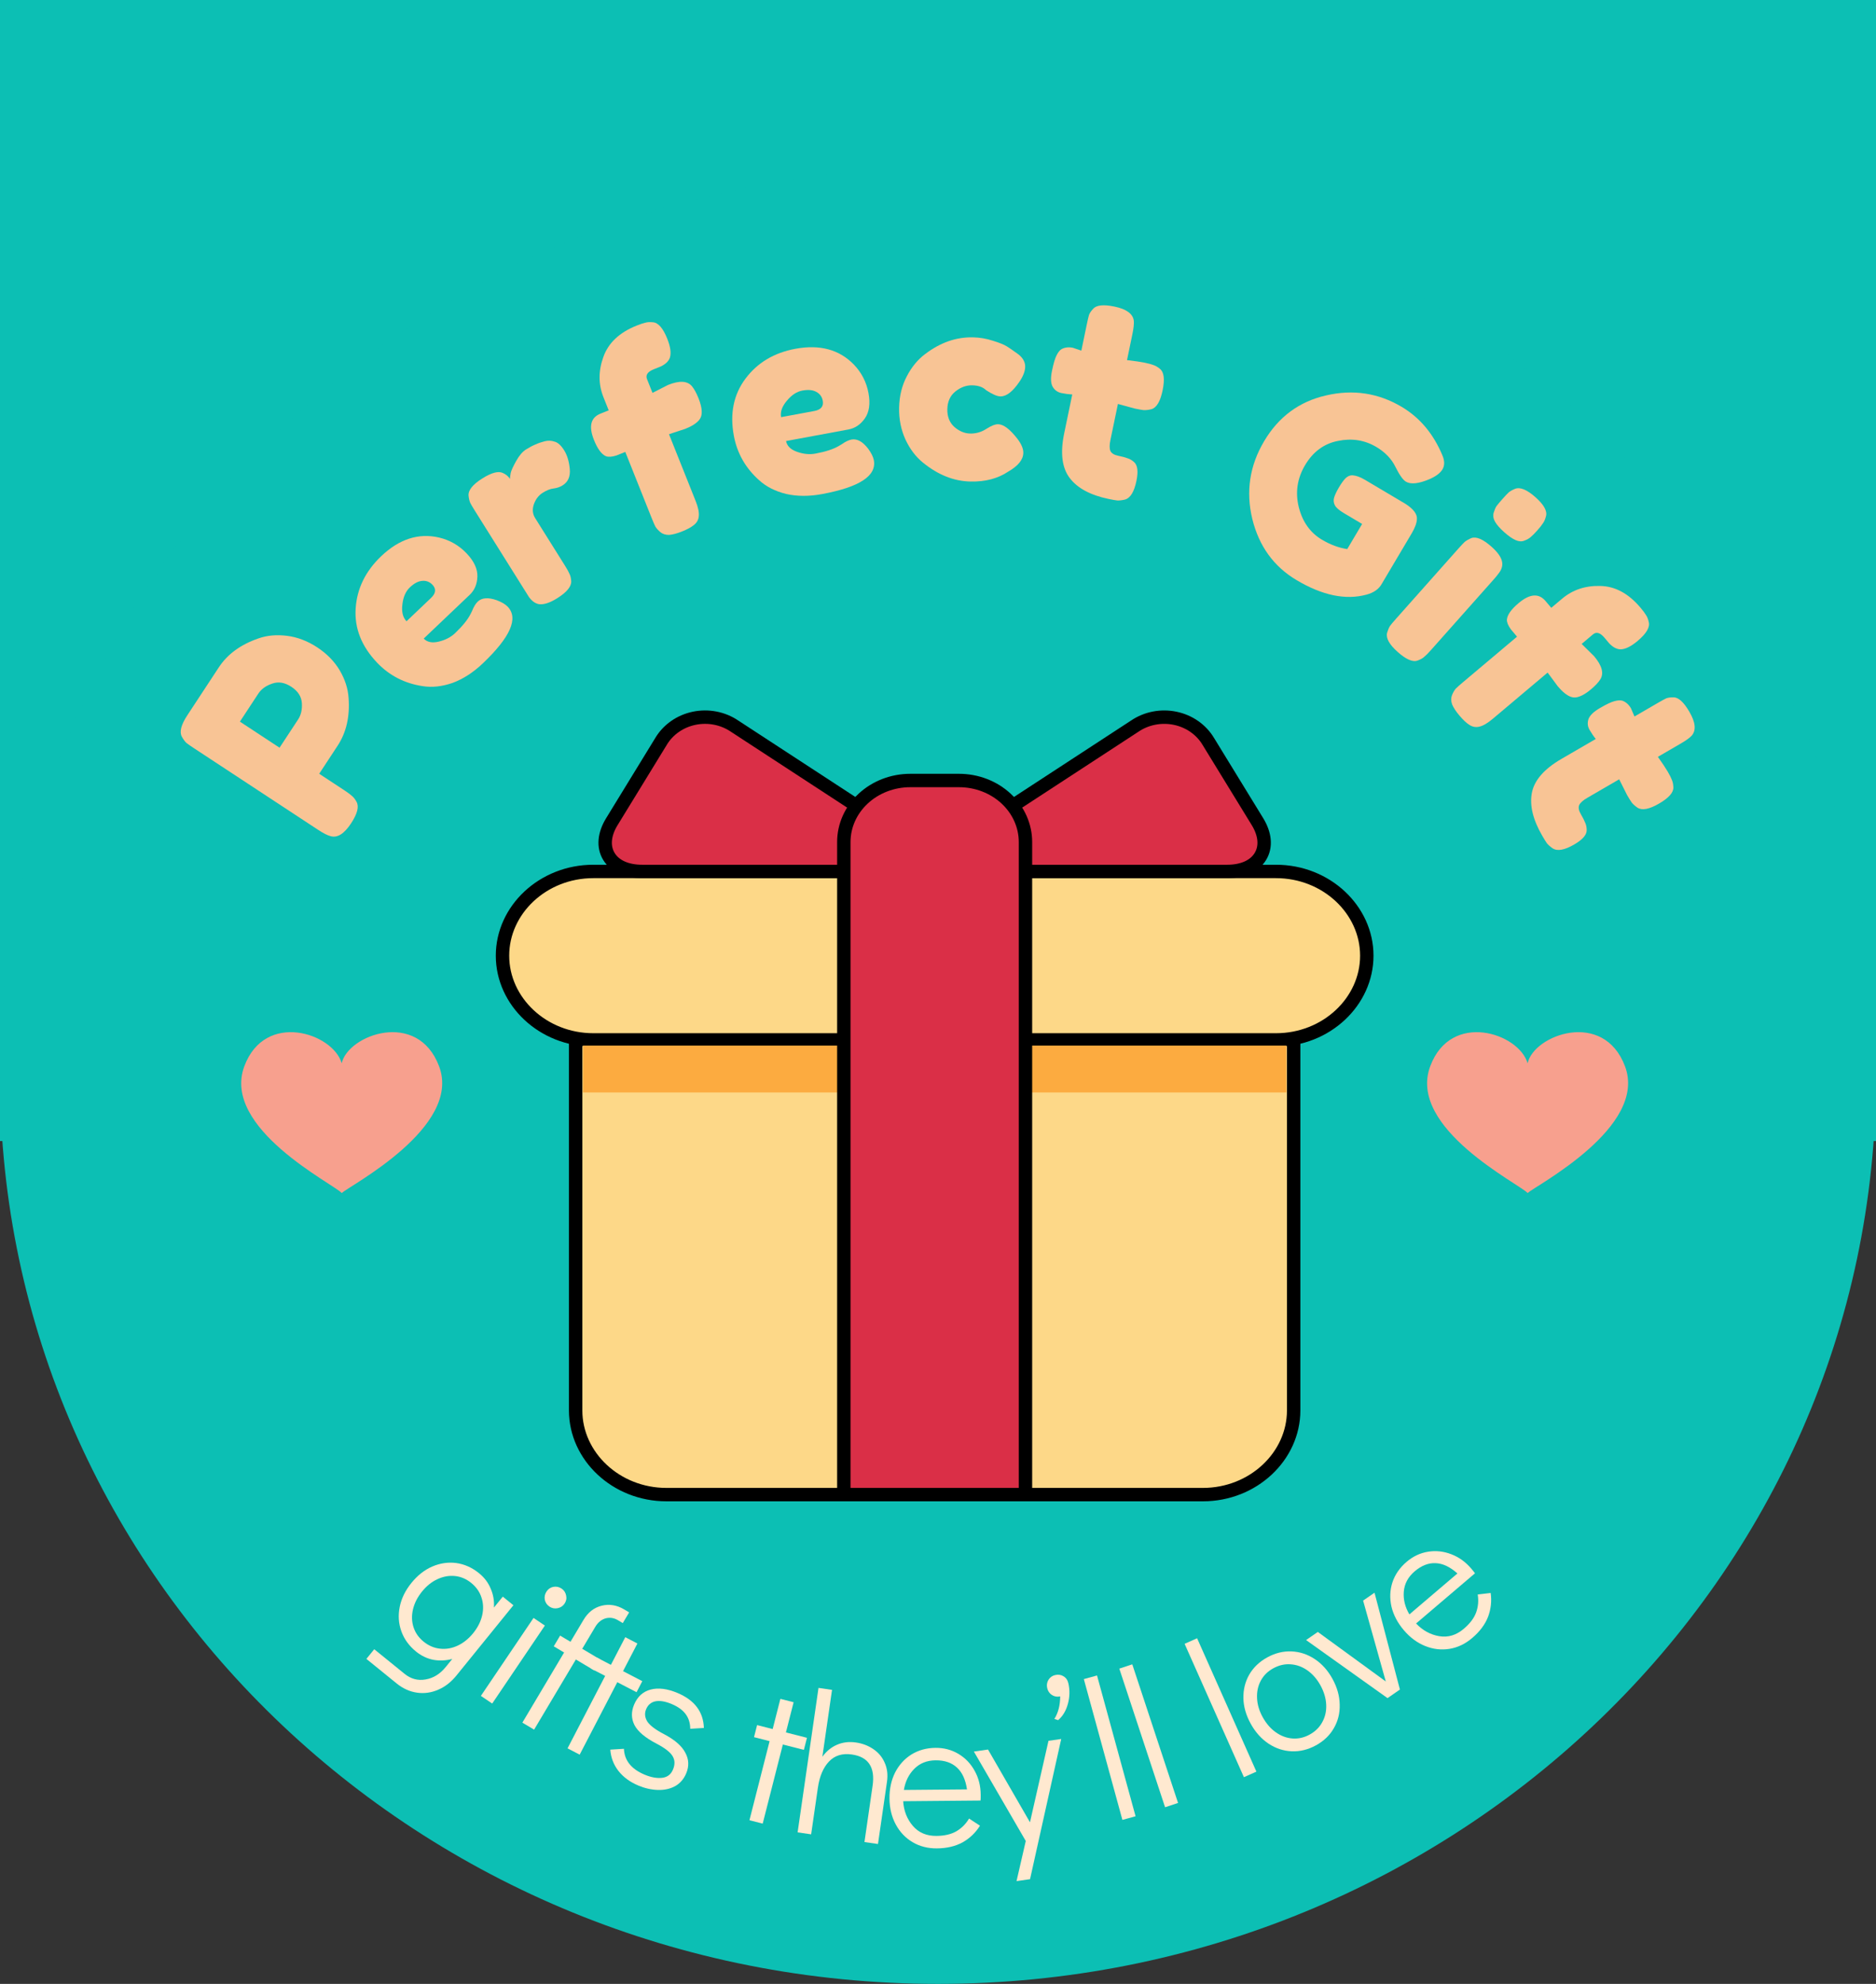 <svg width="280" height="296" viewBox="0 0 280 296" fill="none" xmlns="http://www.w3.org/2000/svg">
<rect x="0" y="0" width="280" height="296" fill="#333333" stroke="none"/>
<path d="M0 0H280V170.248H0V0Z" fill="#0CBFB4"/>
<path d="M280 160.575C280 235.368 217.32 296 140 296C62.68 296 0 235.368 0 160.575C0 85.782 62.68 25.15 140 25.15C217.32 25.15 280 85.782 280 160.575Z" fill="#0CBFB4"/>
<path d="M76.628 239.505L68.125 249.99C67.331 250.969 66.424 251.675 65.403 252.109C64.369 252.558 63.311 252.704 62.228 252.547C61.145 252.39 60.138 251.933 59.206 251.177L54.685 247.511L55.857 246.067L60.377 249.733C61.325 250.501 62.371 250.783 63.515 250.578C64.675 250.386 65.684 249.762 66.54 248.705L67.504 247.517C66.55 247.773 65.602 247.815 64.659 247.643C63.73 247.456 62.877 247.047 62.1 246.418C61.059 245.574 60.329 244.569 59.908 243.404C59.488 242.24 59.404 241.026 59.656 239.762C59.908 238.499 60.494 237.3 61.414 236.166C62.321 235.048 63.352 234.236 64.508 233.732C65.692 233.224 66.89 233.049 68.101 233.207C69.327 233.378 70.461 233.885 71.501 234.729C72.294 235.372 72.871 236.136 73.234 237.023C73.625 237.906 73.787 238.849 73.721 239.851L75.044 238.22L76.628 239.505ZM63.225 244.935C63.971 245.54 64.782 245.889 65.659 245.982C66.552 246.088 67.432 245.939 68.3 245.536C69.168 245.132 69.942 244.511 70.622 243.672C71.302 242.834 71.75 241.948 71.966 241.015C72.181 240.083 72.145 239.191 71.857 238.339C71.585 237.5 71.076 236.779 70.33 236.174C69.6 235.582 68.796 235.239 67.919 235.146C67.042 235.053 66.169 235.208 65.302 235.611C64.446 235.999 63.678 236.612 62.998 237.451C62.305 238.306 61.851 239.199 61.636 240.131C61.42 241.064 61.449 241.95 61.721 242.789C61.993 243.628 62.495 244.343 63.225 244.935Z" fill="#FFE9D0"/>
<path d="M71.773 253.03L79.634 241.397L81.324 242.539L73.463 254.172L71.773 253.03ZM82.007 239.706C81.626 239.448 81.392 239.097 81.306 238.653C81.237 238.22 81.331 237.813 81.589 237.432C81.835 237.067 82.166 236.844 82.583 236.764C83.027 236.678 83.44 236.764 83.821 237.021C84.186 237.267 84.411 237.613 84.497 238.057C84.594 238.485 84.514 238.889 84.257 239.27C84.01 239.635 83.665 239.86 83.221 239.946C82.776 240.032 82.372 239.952 82.007 239.706Z" fill="#FFE9D0"/>
<path d="M92.231 241.738C91.63 241.38 91.008 241.289 90.368 241.466C89.744 241.654 89.238 242.074 88.849 242.727L86.9 246L89.684 247.658L88.732 249.256L85.948 247.599L79.717 258.064L77.965 257.021L84.195 246.555L82.649 245.634L83.6 244.036L85.147 244.957L87.096 241.683C87.761 240.566 88.656 239.865 89.78 239.58C90.931 239.288 92.066 239.474 93.183 240.14L93.904 240.569L92.953 242.167L92.231 241.738Z" fill="#FFE9D0"/>
<path d="M84.707 260.856L90.323 250.048L88.193 248.942L89.051 247.291L91.18 248.398L93.324 244.271L95.135 245.212L92.991 249.338L95.866 250.832L95.008 252.482L92.133 250.989L86.518 261.797L84.707 260.856Z" fill="#FFE9D0"/>
<path d="M95.285 266.411C94.03 265.887 93.035 265.156 92.299 264.22C91.581 263.292 91.177 262.235 91.088 261.048L93.123 260.923C93.197 262.667 94.23 263.955 96.223 264.787C97.183 265.188 98.05 265.344 98.824 265.256C99.598 265.167 100.139 264.754 100.447 264.016C100.763 263.259 100.74 262.589 100.378 262.004C100.034 261.426 99.248 260.816 98.021 260.174C96.311 259.286 95.204 258.357 94.698 257.387C94.212 256.425 94.192 255.409 94.639 254.339C95.14 253.139 95.963 252.389 97.108 252.087C98.253 251.785 99.582 251.95 101.095 252.582C103.66 253.654 104.98 255.397 105.055 257.813L103.019 257.938C103.014 257.068 102.78 256.331 102.318 255.726C101.874 255.129 101.181 254.634 100.24 254.24C99.28 253.839 98.469 253.706 97.806 253.841C97.161 253.984 96.704 254.378 96.434 255.024C96.179 255.633 96.239 256.243 96.612 256.854C97.011 257.454 97.852 258.087 99.135 258.753C100.715 259.587 101.764 260.502 102.28 261.498C102.822 262.483 102.869 263.511 102.422 264.581C102.06 265.448 101.498 266.092 100.738 266.511C99.985 266.912 99.128 267.095 98.167 267.062C97.205 267.029 96.245 266.812 95.285 266.411Z" fill="#FFE9D0"/>
<path d="M111.858 271.583L114.866 259.781L112.54 259.188L113 257.386L115.325 257.978L116.474 253.472L118.45 253.976L117.302 258.482L120.442 259.282L119.983 261.084L116.843 260.284L113.835 272.087L111.858 271.583Z" fill="#FFE9D0"/>
<path d="M127.747 259.981C128.717 260.121 129.579 260.448 130.333 260.961C131.107 261.477 131.676 262.156 132.039 262.996C132.423 263.84 132.538 264.786 132.386 265.835L131.042 275.129L129.023 274.837L130.239 266.434C130.637 263.683 129.608 262.129 127.154 261.774C125.729 261.568 124.587 261.918 123.728 262.825C122.87 263.731 122.317 265.035 122.071 266.738L121.066 273.685L119.047 273.393L122.165 251.838L124.184 252.13L122.741 262.106C123.345 261.284 124.067 260.691 124.908 260.328C125.771 259.948 126.718 259.832 127.747 259.981Z" fill="#FFE9D0"/>
<path d="M139.623 260.783C140.883 260.772 142.025 261.072 143.051 261.683C144.076 262.294 144.883 263.137 145.473 264.212C146.062 265.267 146.363 266.454 146.374 267.774C146.378 268.154 146.37 268.444 146.352 268.644L134.802 268.746C134.895 270.185 135.376 271.411 136.245 272.423C137.114 273.436 138.288 273.935 139.768 273.922C140.968 273.912 141.956 273.683 142.732 273.236C143.528 272.769 144.162 272.134 144.635 271.33L146.265 272.395C145.614 273.441 144.751 274.269 143.677 274.878C142.602 275.468 141.324 275.769 139.844 275.782C138.484 275.794 137.272 275.484 136.206 274.854C135.14 274.223 134.303 273.34 133.693 272.206C133.083 271.071 132.771 269.784 132.759 268.344C132.746 266.904 133.025 265.611 133.595 264.466C134.185 263.321 134.997 262.424 136.031 261.775C137.086 261.126 138.283 260.795 139.623 260.783ZM144.327 266.982C144.114 265.524 143.615 264.438 142.829 263.725C142.042 262.992 140.979 262.631 139.639 262.643C138.339 262.655 137.273 263.084 136.44 263.931C135.627 264.758 135.116 265.803 134.908 267.065L144.327 266.982Z" fill="#FFE9D0"/>
<path d="M156.491 259.732L158.391 259.458L153.739 280.376L151.72 280.667L153.099 274.679L145.356 261.337L147.464 261.033L153.728 271.89L156.491 259.732Z" fill="#FFE9D0"/>
<path d="M157.367 256.468C157.941 255.559 158.231 254.438 158.238 253.103C157.789 253.205 157.374 253.134 156.991 252.893C156.628 252.646 156.396 252.299 156.295 251.85C156.198 251.421 156.26 251.017 156.483 250.639C156.724 250.257 157.06 250.017 157.489 249.92C157.957 249.815 158.371 249.875 158.729 250.102C159.108 250.324 159.352 250.679 159.462 251.167C159.691 252.181 159.665 253.202 159.384 254.229C159.103 255.256 158.618 256.062 157.93 256.648L157.367 256.468Z" fill="#FFE9D0"/>
<path d="M167.521 271.53L161.767 250.523L163.735 249.984L169.489 270.991L167.521 271.53Z" fill="#FFE9D0"/>
<path d="M173.892 269.644L167.061 248.963L168.998 248.323L175.829 269.004L173.892 269.644Z" fill="#FFE9D0"/>
<path d="M185.659 265.16L176.807 245.259L178.671 244.43L187.523 264.33L185.659 265.16Z" fill="#FFE9D0"/>
<path d="M196.408 260.409C195.232 261.052 194.026 261.348 192.789 261.296C191.552 261.243 190.396 260.861 189.323 260.149C188.239 259.42 187.352 258.424 186.661 257.16C185.969 255.897 185.609 254.635 185.58 253.374C185.559 252.086 185.851 250.912 186.455 249.851C187.078 248.781 187.977 247.924 189.152 247.28C190.328 246.637 191.534 246.341 192.771 246.394C194.008 246.446 195.164 246.828 196.237 247.54C197.311 248.252 198.194 249.239 198.885 250.502C199.577 251.766 199.933 253.041 199.954 254.329C199.993 255.608 199.701 256.782 199.078 257.853C198.473 258.913 197.583 259.765 196.408 260.409ZM195.462 258.806C196.304 258.345 196.934 257.727 197.353 256.95C197.789 256.164 197.985 255.293 197.94 254.337C197.896 253.381 197.614 252.429 197.096 251.482C196.577 250.535 195.927 249.785 195.146 249.232C194.364 248.679 193.525 248.375 192.628 248.319C191.748 248.253 190.887 248.451 190.045 248.912C189.221 249.363 188.599 249.977 188.181 250.753C187.762 251.53 187.575 252.396 187.62 253.352C187.655 254.291 187.931 255.233 188.45 256.181C188.978 257.146 189.633 257.904 190.414 258.457C191.196 259.01 192.026 259.319 192.906 259.385C193.785 259.45 194.637 259.258 195.462 258.806Z" fill="#FFE9D0"/>
<path d="M203.449 238.812L205.152 237.635L208.943 252.083L207.092 253.363L194.937 244.699L196.689 243.487L206.834 250.879L203.449 238.812Z" fill="#FFE9D0"/>
<path d="M209.943 233.027C210.902 232.21 211.971 231.707 213.149 231.518C214.328 231.329 215.488 231.457 216.63 231.903C217.759 232.334 218.751 233.052 219.607 234.057C219.853 234.347 220.034 234.574 220.148 234.739L211.354 242.227C212.349 243.272 213.504 243.904 214.82 244.123C216.136 244.342 217.358 243.972 218.484 243.012C219.398 242.234 220.009 241.425 220.318 240.584C220.629 239.715 220.707 238.82 220.554 237.9L222.488 237.672C222.66 238.892 222.529 240.08 222.096 241.237C221.649 242.379 220.863 243.43 219.736 244.389C218.7 245.271 217.572 245.812 216.35 246.012C215.128 246.212 213.919 246.072 212.723 245.593C211.527 245.114 210.462 244.327 209.529 243.23C208.595 242.134 207.98 240.964 207.682 239.72C207.4 238.463 207.447 237.254 207.824 236.092C208.216 234.917 208.922 233.896 209.943 233.027ZM217.528 234.763C216.43 233.781 215.35 233.269 214.289 233.227C213.216 233.169 212.169 233.574 211.148 234.443C210.159 235.286 209.616 236.3 209.521 237.484C209.429 238.64 209.707 239.769 210.356 240.871L217.528 234.763Z" fill="#FFE9D0"/>
<path d="M193.083 210.432C193.083 217.277 187.048 223 179.528 223H99.472C91.951 223 85.916 217.277 85.916 210.432V152.765C85.916 145.92 91.951 140.197 99.472 140.197H179.528C187.048 140.197 193.083 145.92 193.083 152.765V210.432Z" fill="#FDD888" stroke="black" stroke-width="2"/>
<path d="M204 142.589C204 149.435 197.965 155.158 190.444 155.158H88.556C81.035 155.158 75 149.435 75 142.589C75 135.744 81.035 130.021 88.556 130.021H190.444C197.965 130.021 204 135.744 204 142.589Z" fill="#FDD888" stroke="black" stroke-width="2"/>
<path d="M87 156H192V163H87V156Z" fill="#FCAB40"/>
<path d="M187.692 122.607L187.691 122.606L180.36 110.649C179.839 109.767 179.127 109.003 178.274 108.406C177.418 107.806 176.44 107.386 175.404 107.17C174.369 106.954 173.296 106.946 172.257 107.146C171.221 107.346 170.239 107.75 169.375 108.334L144.918 124.292C144.048 124.86 143.36 125.447 142.918 126.047C142.483 126.635 142.173 127.401 142.442 128.198C142.705 128.977 143.402 129.417 144.094 129.658C144.808 129.907 145.719 130.021 146.778 130.021H183.167C185.355 130.021 187.177 129.294 188.096 127.82C189.032 126.319 188.801 124.42 187.692 122.607ZM132.223 130.021C133.282 130.021 134.193 129.907 134.907 129.658C135.598 129.417 136.295 128.977 136.559 128.198C136.828 127.401 136.517 126.635 136.083 126.047C135.64 125.447 134.953 124.86 134.083 124.292C134.083 124.292 134.083 124.292 134.082 124.292L109.629 108.334C108.766 107.75 107.784 107.346 106.748 107.145C105.708 106.944 104.635 106.952 103.6 107.168C102.564 107.384 101.585 107.805 100.73 108.405C99.877 109.003 99.165 109.767 98.644 110.65L91.313 122.609C90.202 124.421 89.969 126.319 90.905 127.82C91.823 129.294 93.646 130.021 95.834 130.021H132.223Z" fill="#DA2F47" stroke="black" stroke-width="2"/>
<path d="M135.861 116.452H143.139C145.791 116.452 148.321 117.435 150.176 119.164C152.029 120.891 153.055 123.218 153.055 125.628V223H125.944V125.628C125.944 123.218 126.971 120.891 128.824 119.164C130.679 117.435 133.209 116.452 135.861 116.452Z" fill="#DA2F47" stroke="black" stroke-width="2"/>
<path d="M242.535 159.089C239.338 150.584 228.949 154.386 228 158.638C226.701 154.136 216.562 150.784 213.465 159.089C210.019 168.344 226.801 176.649 228 178C229.199 176.899 245.981 168.194 242.535 159.089" fill="#F7A08E"/>
<path d="M65.534 159.089C62.338 150.584 51.949 154.386 51 158.638C49.701 154.136 39.562 150.784 36.465 159.089C33.019 168.344 49.801 176.649 51 178C52.199 176.899 68.981 168.194 65.534 159.089" fill="#F7A08E"/>
<path d="M42.835 94.865C44.397 95.062 45.902 95.636 47.351 96.588C48.799 97.54 49.924 98.694 50.724 100.05C51.502 101.391 51.936 102.745 52.026 104.113C52.237 106.9 51.691 109.285 50.387 111.268L47.641 115.447L51.418 117.929C51.931 118.266 52.306 118.545 52.544 118.765C52.775 118.948 52.998 119.239 53.216 119.637C53.612 120.344 53.342 121.411 52.405 122.837C51.379 124.397 50.367 125.04 49.366 124.765C48.9 124.65 48.276 124.336 47.496 123.824L28.944 111.631C28.432 111.294 28.06 111.034 27.83 110.85C27.592 110.63 27.364 110.321 27.147 109.923C26.75 109.216 27.021 108.149 27.958 106.722L32.66 99.569C33.948 97.608 35.914 96.171 38.556 95.259C39.847 94.799 41.273 94.668 42.835 94.865ZM44.493 107.346C44.932 106.678 45.119 105.859 45.053 104.891C44.988 103.922 44.465 103.116 43.484 102.471C42.504 101.827 41.556 101.667 40.641 101.991C39.704 102.3 39.008 102.8 38.554 103.491L35.808 107.669L41.724 111.558L44.493 107.346Z" fill="#F8C495"/>
<path d="M69.642 82.564C70.763 83.743 71.3 84.906 71.252 86.056C71.206 87.168 70.825 88.063 70.11 88.743L63.241 95.277C63.755 95.818 64.506 95.969 65.493 95.729C66.48 95.49 67.292 95.067 67.93 94.461C69.05 93.395 69.819 92.443 70.236 91.604L70.445 91.185C70.707 90.531 70.992 90.058 71.301 89.763C71.919 89.175 72.864 89.105 74.136 89.552C74.883 89.834 75.431 90.159 75.781 90.526C77.416 92.246 76.176 95.063 72.061 98.978C70.631 100.338 69.126 101.309 67.546 101.892C65.966 102.437 64.482 102.598 63.092 102.375C60.386 101.968 58.114 100.798 56.276 98.866C53.96 96.431 52.896 93.745 53.082 90.807C53.27 87.831 54.542 85.223 56.9 82.98C59.586 80.426 62.457 79.498 65.514 80.197C67.127 80.577 68.503 81.366 69.642 82.564ZM64.326 89.221C65.06 88.523 65.133 87.864 64.545 87.246C64.123 86.802 63.609 86.61 63.004 86.67C62.418 86.712 61.806 87.036 61.169 87.642C60.55 88.231 60.18 89.08 60.058 90.189C59.917 91.28 60.123 92.115 60.674 92.695L64.326 89.221Z" fill="#F8C495"/>
<path d="M81.281 65.842C81.796 65.708 82.295 65.726 82.778 65.895C83.27 66.027 83.743 66.455 84.196 67.178C84.65 67.901 84.931 68.826 85.04 69.954C85.149 71.081 84.796 71.9 83.983 72.41C83.576 72.665 83.124 72.823 82.627 72.883C82.152 72.928 81.61 73.143 81 73.525C80.39 73.908 79.948 74.483 79.675 75.253C79.424 76.008 79.49 76.69 79.873 77.3L84.335 84.417C84.66 84.937 84.886 85.347 85.011 85.646C85.144 85.909 85.226 86.266 85.258 86.718C85.287 87.518 84.59 88.364 83.167 89.257C82.082 89.937 81.183 90.233 80.467 90.147C79.908 90.057 79.4 89.699 78.944 89.072C78.802 88.846 78.597 88.518 78.328 88.089L70.87 76.194C70.544 75.674 70.314 75.283 70.181 75.02C70.056 74.721 69.974 74.363 69.934 73.948C69.868 73.139 70.558 72.282 72.004 71.375C73.359 70.525 74.369 70.254 75.034 70.561C75.509 70.767 75.867 71.062 76.108 71.446C76.122 71.217 76.16 70.926 76.221 70.572C76.306 70.205 76.578 69.609 77.037 68.786C77.497 67.963 77.986 67.388 78.506 67.063C79.048 66.723 79.521 66.473 79.925 66.314C80.315 66.133 80.767 65.975 81.281 65.842Z" fill="#F8C495"/>
<path d="M99.715 57.43C101.424 56.748 102.615 56.818 103.287 57.641C103.624 58.052 103.945 58.642 104.252 59.409C104.558 60.177 104.719 60.831 104.733 61.371C104.762 61.876 104.643 62.297 104.376 62.633C103.974 63.138 103.278 63.588 102.287 63.983L99.85 64.784L103.824 74.74C104.2 75.681 104.358 76.436 104.298 77.006C104.253 77.541 104.012 77.981 103.576 78.327C103.165 78.664 102.576 78.985 101.808 79.292C101.04 79.598 100.391 79.771 99.861 79.81C99.346 79.815 98.921 79.683 98.584 79.415C98.238 79.123 97.98 78.838 97.812 78.561C97.669 78.273 97.483 77.845 97.256 77.275L93.327 67.43L91.989 67.964C91.326 68.172 90.808 68.206 90.437 68.067C89.778 67.784 89.182 66.974 88.649 65.637C87.838 63.606 88.163 62.299 89.625 61.716L90.85 61.226L90.065 59.257C89.303 57.35 89.298 55.357 90.047 53.278C90.786 51.174 92.444 49.608 95.02 48.58C95.589 48.353 96.02 48.209 96.312 48.15C96.62 48.056 96.998 48.034 97.449 48.084C98.246 48.139 98.961 48.959 99.594 50.544C100.068 51.733 100.199 52.672 99.985 53.36C99.797 53.894 99.341 54.335 98.618 54.681C98.395 54.77 98.048 54.908 97.577 55.096C96.661 55.462 96.326 55.954 96.573 56.573L97.389 58.617L99.715 57.43Z" fill="#F8C495"/>
<path d="M129.624 58.642C129.921 60.242 129.735 61.51 129.068 62.447C128.423 63.354 127.615 63.897 126.645 64.076L117.324 65.805C117.46 66.539 118.007 67.075 118.964 67.413C119.922 67.751 120.833 67.839 121.699 67.679C123.219 67.397 124.383 67.018 125.19 66.543L125.594 66.306C126.169 65.9 126.667 65.659 127.087 65.581C127.926 65.426 128.756 65.882 129.578 66.95C130.05 67.595 130.332 68.166 130.425 68.664C130.857 70.998 128.281 72.682 122.696 73.718C120.756 74.078 118.965 74.071 117.323 73.697C115.702 73.293 114.37 72.618 113.326 71.672C111.281 69.855 110.015 67.635 109.529 65.013C108.916 61.709 109.489 58.877 111.249 56.517C113.029 54.126 115.519 52.633 118.718 52.04C122.362 51.364 125.275 52.153 127.455 54.407C128.6 55.605 129.323 57.017 129.624 58.642ZM121.537 61.322C122.533 61.137 122.954 60.625 122.798 59.786C122.686 59.183 122.36 58.742 121.82 58.462C121.307 58.178 120.617 58.116 119.752 58.276C118.913 58.432 118.139 58.941 117.432 59.805C116.719 60.642 116.436 61.454 116.581 62.24L121.537 61.322Z" fill="#F8C495"/>
<path d="M141.393 61.05C141.368 62.17 141.723 63.058 142.455 63.714C143.188 64.344 143.968 64.667 144.795 64.685C145.648 64.704 146.439 64.481 147.17 64.017C147.927 63.526 148.533 63.286 148.986 63.296C149.786 63.313 150.743 64.041 151.859 65.479C152.455 66.265 152.747 66.965 152.734 67.578C152.712 68.591 151.958 69.522 150.473 70.37C148.93 71.403 147.052 71.896 144.839 71.848C142.36 71.794 139.993 70.849 137.739 69.013C136.664 68.136 135.796 66.984 135.133 65.556C134.472 64.101 134.159 62.52 134.196 60.814C134.234 59.081 134.614 57.529 135.338 56.158C136.061 54.76 136.979 53.646 138.091 52.817C140.342 51.105 142.72 50.277 145.226 50.331C146.239 50.353 147.223 50.521 148.176 50.835C149.13 51.123 149.831 51.405 150.278 51.681L150.909 52.095C151.382 52.425 151.75 52.687 152.013 52.879C152.694 53.427 153.028 54.048 153.012 54.741C152.998 55.408 152.702 56.161 152.123 57.002C151.132 58.448 150.196 59.161 149.316 59.142C148.809 59.131 148.096 58.822 147.176 58.215C146.706 57.752 146.017 57.51 145.111 57.49C144.231 57.471 143.398 57.773 142.611 58.396C141.824 59.019 141.418 59.904 141.393 61.05Z" fill="#F8C495"/>
<path d="M169.366 60.956L166.853 60.271L165.731 65.676C165.585 66.381 165.583 66.912 165.727 67.268C165.897 67.63 166.282 67.874 166.883 67.998C167.51 68.128 167.974 68.252 168.277 68.369C168.611 68.466 168.939 68.657 169.261 68.941C169.791 69.405 169.91 70.342 169.617 71.752C169.275 73.397 168.701 74.327 167.894 74.54C167.465 74.642 167.088 74.686 166.764 74.673C166.471 74.64 166.038 74.564 165.463 74.444C162.748 73.881 160.812 72.839 159.657 71.319C158.502 69.799 158.228 67.577 158.835 64.653L160.038 58.856C159.526 58.832 158.982 58.76 158.408 58.641C157.834 58.521 157.397 58.199 157.097 57.674C156.824 57.154 156.798 56.359 157.02 55.288C157.242 54.218 157.468 53.461 157.696 53.018C157.929 52.549 158.185 52.235 158.464 52.075C158.952 51.822 159.509 51.761 160.136 51.891L161.396 52.316L162.233 48.282C162.358 47.681 162.463 47.24 162.549 46.958C162.661 46.682 162.856 46.396 163.136 46.1C163.61 45.517 164.683 45.4 166.355 45.746C168.13 46.115 169.087 46.818 169.226 47.854C169.27 48.299 169.197 48.978 169.007 49.892L168.211 53.73C169.381 53.864 170.254 53.991 170.828 54.11C171.428 54.235 171.867 54.353 172.143 54.465C172.451 54.556 172.779 54.747 173.128 55.037C173.736 55.517 173.867 56.593 173.52 58.264C173.178 59.909 172.617 60.841 171.836 61.06C171.407 61.162 171.03 61.206 170.706 61.193C170.413 61.16 169.967 61.081 169.366 60.956Z" fill="#F8C495"/>
<path d="M203.722 71.587L209.777 75.178C210.988 75.959 211.555 76.729 211.476 77.489C211.447 78.06 211.181 78.77 210.678 79.619L206.189 87.188C205.753 87.922 205.017 88.431 203.981 88.715C200.87 89.568 197.389 88.852 193.536 86.566C190.118 84.54 187.91 81.493 186.91 77.428C185.924 73.34 186.513 69.473 188.676 65.826C190.839 62.179 193.926 59.902 197.936 58.994C201.961 58.064 205.716 58.632 209.202 60.7C211.909 62.305 213.936 64.716 215.283 67.934C215.63 68.76 215.634 69.459 215.294 70.033C214.967 70.583 214.323 71.069 213.36 71.49C211.744 72.175 210.57 72.3 209.836 71.865C209.4 71.606 208.884 70.882 208.288 69.691C207.705 68.478 206.749 67.476 205.419 66.687C203.676 65.653 201.76 65.355 199.672 65.79C197.598 66.204 195.969 67.408 194.786 69.403C193.616 71.376 193.304 73.469 193.851 75.685C194.411 77.877 195.562 79.49 197.305 80.524C198.567 81.272 199.824 81.739 201.078 81.925L203.303 78.175L200.585 76.563C199.874 76.141 199.424 75.75 199.234 75.39C199.045 75.029 199.006 74.65 199.119 74.252C199.245 73.83 199.484 73.321 199.838 72.725C200.205 72.106 200.544 71.64 200.853 71.327C201.185 71.028 201.53 70.892 201.887 70.917C202.422 70.956 203.034 71.179 203.722 71.587Z" fill="#F8C495"/>
<path d="M217.679 81.841C218.086 81.383 218.398 81.053 218.612 80.851C218.865 80.648 219.194 80.458 219.599 80.284C220.339 80.013 221.346 80.445 222.622 81.579C223.578 82.43 224.105 83.202 224.203 83.895C224.294 84.475 224.092 85.063 223.598 85.659C223.441 85.876 223.194 86.173 222.857 86.552L213.555 97.015C213.148 97.473 212.818 97.804 212.565 98.008C212.35 98.21 212.03 98.389 211.605 98.546C210.885 98.834 209.888 98.411 208.612 97.277C207.357 96.161 206.829 95.209 207.028 94.423C207.154 94 207.295 93.662 207.45 93.407C207.625 93.17 207.925 92.812 208.35 92.334L217.679 81.841ZM227.498 80.669C227.111 80.825 226.675 80.793 226.19 80.576C225.705 80.359 225.143 79.967 224.506 79.4C223.888 78.851 223.443 78.348 223.17 77.892C222.898 77.436 222.815 76.987 222.921 76.547C223.048 76.124 223.188 75.785 223.343 75.53C223.536 75.273 223.836 74.916 224.244 74.457C224.651 73.999 224.962 73.669 225.177 73.468C225.43 73.264 225.75 73.085 226.137 72.93C226.895 72.639 227.911 73.061 229.186 74.195C230.442 75.312 230.96 76.254 230.741 77.022C230.634 77.463 230.485 77.812 230.292 78.069C230.137 78.323 229.856 78.68 229.448 79.138C229.041 79.597 228.711 79.928 228.458 80.132C228.244 80.333 227.924 80.512 227.498 80.669Z" fill="#F8C495"/>
<path d="M237.926 97.908C239.112 99.316 239.42 100.468 238.851 101.366C238.566 101.814 238.108 102.305 237.476 102.837C236.843 103.37 236.273 103.728 235.766 103.912C235.295 104.099 234.859 104.118 234.455 103.97C233.849 103.748 233.203 103.229 232.516 102.413L230.989 100.352L222.79 107.257C222.015 107.91 221.348 108.298 220.788 108.42C220.266 108.546 219.773 108.456 219.307 108.151C218.858 107.867 218.367 107.409 217.835 106.776C217.302 106.144 216.934 105.583 216.73 105.092C216.563 104.605 216.554 104.159 216.702 103.755C216.871 103.334 217.06 103.001 217.271 102.754C217.498 102.527 217.847 102.216 218.316 101.821L226.423 94.993L225.496 93.891C225.09 93.327 224.894 92.846 224.909 92.45C224.971 91.736 225.552 90.915 226.653 89.988C228.326 88.579 229.669 88.477 230.682 89.68L231.533 90.689L233.154 89.324C234.725 88.001 236.615 87.368 238.824 87.425C241.054 87.464 243.062 88.545 244.849 90.666C245.244 91.135 245.515 91.499 245.664 91.758C245.849 92.02 245.989 92.372 246.084 92.816C246.283 93.59 245.729 94.526 244.424 95.626C243.445 96.45 242.595 96.87 241.875 96.884C241.308 96.873 240.746 96.579 240.19 96.001C240.036 95.818 239.795 95.532 239.469 95.145C238.833 94.39 238.26 94.228 237.751 94.657L236.068 96.074L237.926 97.908Z" fill="#F8C495"/>
<path d="M242.836 118.604L241.669 116.275L236.896 119.046C236.273 119.408 235.877 119.761 235.707 120.106C235.551 120.475 235.627 120.924 235.935 121.454C236.256 122.008 236.474 122.436 236.589 122.74C236.74 123.053 236.817 123.425 236.82 123.855C236.828 124.559 236.209 125.273 234.964 125.996C233.511 126.839 232.436 127.032 231.738 126.574C231.376 126.322 231.091 126.071 230.884 125.821C230.714 125.58 230.481 125.206 230.187 124.699C228.794 122.301 228.279 120.164 228.639 118.29C229 116.415 230.472 114.728 233.055 113.228L238.175 110.256C237.851 109.858 237.542 109.405 237.247 108.898C236.953 108.39 236.901 107.85 237.092 107.276C237.297 106.726 237.872 106.176 238.818 105.627C239.763 105.078 240.477 104.741 240.959 104.615C241.464 104.476 241.869 104.457 242.174 104.557C242.688 104.752 243.106 105.126 243.427 105.68L243.952 106.902L247.515 104.833C248.045 104.525 248.444 104.309 248.711 104.185C248.991 104.084 249.335 104.038 249.742 104.049C250.492 104.014 251.296 104.734 252.153 106.21C253.064 107.778 253.179 108.96 252.5 109.755C252.198 110.085 251.643 110.484 250.836 110.952L247.446 112.921C248.128 113.882 248.616 114.616 248.91 115.123C249.218 115.654 249.423 116.059 249.524 116.34C249.661 116.63 249.738 117.001 249.755 117.455C249.803 118.228 249.089 119.043 247.613 119.9C246.161 120.744 245.092 120.948 244.408 120.513C244.045 120.261 243.761 120.01 243.554 119.76C243.384 119.519 243.144 119.134 242.836 118.604Z" fill="#F8C495"/>
</svg>
